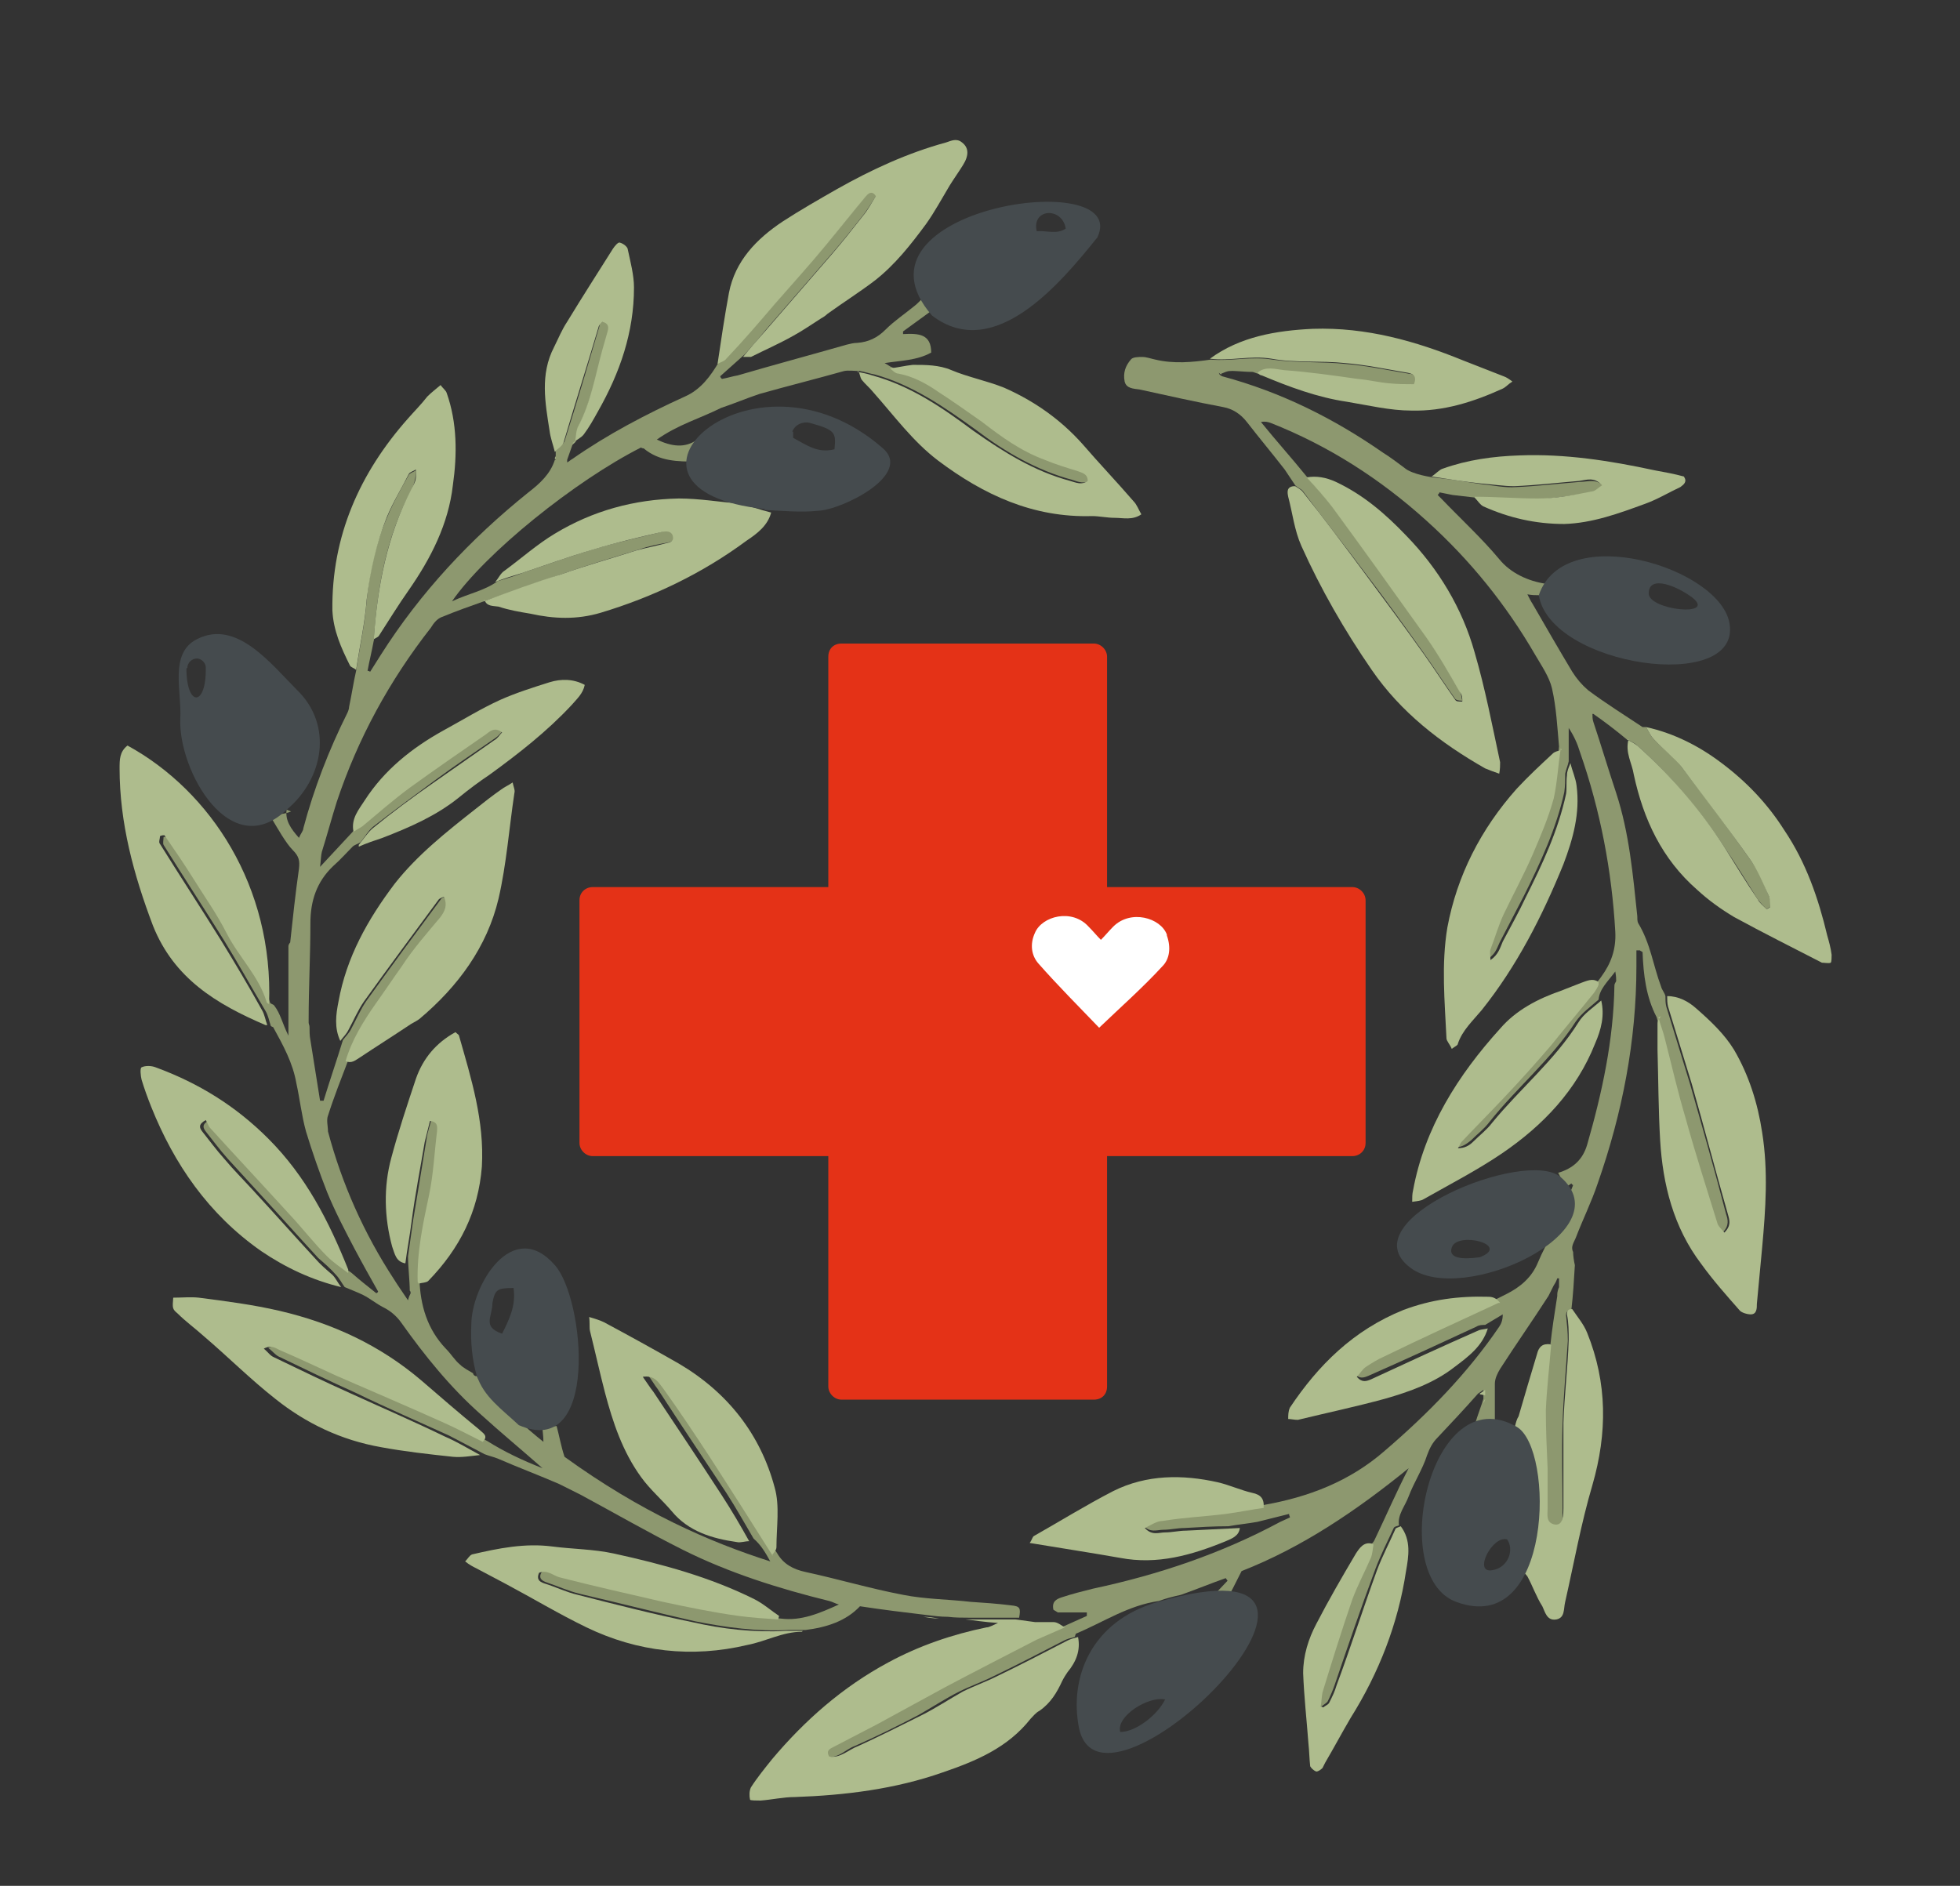 <?xml version="1.0" encoding="UTF-8"?>
<svg xmlns="http://www.w3.org/2000/svg" version="1.1" viewBox="0 0 222.9 214.5">
  <rect x="0" y="0" width="222.9" height="214.5" fill="#333333" stroke="none"/>
  <defs>
    <style>
      .cls-1 {
        fill: #fff;
      }

      .cls-2 {
        fill: #8d986f;
      }

      .cls-3 {
        fill: #aebc8d;
      }

      .cls-4 {
        fill: #e43217;
      }

      .cls-5 {
        fill: #454b4e;
      }
    </style>
  </defs>
  <!-- Generator: Adobe Illustrator 28.7.5, SVG Export Plug-In . SVG Version: 1.2.0 Build 176)  -->
  <g>
    <g id="_Слой_1" data-name="Слой_1">
      <path class="cls-2" d="M175,67.7c-.4,0-.8,0-1.3-.1.2.4.4.8.6,1.1,1.5,2.6,3,5.2,4.5,7.7.5.8,1.1,1.5,1.8,2.1,2,1.5,4.1,2.8,6.2,4.2h.4c.3.5.5,1,.9,1.4,1,1.1,2.2,1.9,3.1,3.1,2.8,3.6,5.4,7.1,8,10.8.9,1.2,1.4,2.6,2,4,.2.3.1.8.1,1.2-.1,0-.2.1-.4.2-.3-.3-.7-.7-1-1.1-1.2-1.9-2.4-3.9-3.7-5.8-2.8-4.3-6.1-8.2-10-11.7-.3-.3-.8-.5-1.2-.7-1.2-1-2.5-2-3.8-2.9,0,0,0,0-.1,0,0,.3,0,.6.1.9.9,2.7,1.7,5.4,2.6,8.1,1.5,4.6,1.9,9.3,2.4,14,0,.3,0,.6.1.8,1.4,2.3,1.7,4.8,2.6,7.2.1.4.4.7.5,1.1,0,.4,0,.8.1,1.2.9,2.9,1.8,5.9,2.7,8.8,1.4,4.9,2.8,9.8,4.1,14.8.2.6.4,1.3-.4,2.1-.3-.4-.7-.7-.8-1.1-1.2-4-2.5-7.9-3.6-11.9-.9-3-1.6-6.2-2.4-9.2-.2-.8-.5-1.5-.7-2.3-1.2-2.3-1.5-4.8-1.6-7.4-.1-.1-.2-.1-.3-.2h-.4v1.8c0,8.5-1.6,16.7-4.4,24.7-.7,2.1-1.7,4.1-2.5,6.2-.2.5-.6,1-.3,1.6,0,.4.1,1.1.2,1.5-.1,1.7-.2,3.4-.4,5.1-.4,0-.6.2-.6.6.1,1,.2,1.9.2,2.9-.2,3.2-.5,6.3-.6,9.5-.1,3.2,0,6.5,0,9.7s-.3,2-1,1.8c-1.1-.2-.8-1.1-.8-1.8,0-1.5,0-3.1,0-4.6,0-2.2-.3-4.4-.2-6.6,0-2.5.4-5,.6-7.4.2-1.9.5-3.8.8-5.7,0,0,0-.1,0-.2,0-.2.1-.6.2-.8v-1c0,0-.2,0-.2,0-.1.3-.2.5-.4.8-.2.4-.4.8-.6,1.2-1.8,2.8-3.7,5.5-5.5,8.3-.3.5-.6,1.1-.6,1.7,0,1.4,0,2.7,0,4.1,0,.1-.1.2-.1.3-.5.3-1.1.3-1.6,0,0-.2-.4.3-.5,0,.2-.7.7-2,.9-2.7,0,0,0-.1,0-.2,0-.3,0-.5,0-.8-.2.1-.4.3-.6.4-1.5,1.7-3,3.3-4.6,5-.6.6-.9,1.2-1.2,2-.5,1.6-1.5,3.1-2.1,4.7-.4,1.1-1.3,2.1-1.1,3.3-.2.1-.5.1-.6.3-.7,1.5-1.5,3.1-2.1,4.7-1.6,4.3-3.1,8.7-4.6,13.1-.2.6-.5,1.3-.8,1.9-.1.2-.5.4-.7.6-.1,0-.2-.1-.3-.1,0-.5,0-1.1.2-1.6,1.1-3.5,2.2-7.1,3.4-10.6.6-1.6,1.4-3.1,2.1-4.7.2-.4.2-1,.3-1.5.1-.1.2-.2.3-.4,1.3-2.7,2.5-5.5,3.9-8.2-5.9,4.8-12.1,9-19,11.7-.7,1.4-1.3,2.6-2,3.8-.6,0-1.3.1-1.4-.8l1.8-1.9c-.1-.2-.1-.1-.2-.3-1.7.6-3.4,1.3-5.1,1.9-.9.2-1.7.4-2.5.7-3.5.5-6.3,2.4-9.4,3.7-.1,0-.1.3-.2.4-.4.1-.8.2-1.2.4-2.7,1.4-5.4,2.8-8.1,4.1-1.2.6-2.6,1.1-3.8,1.7-1.6.8-3.1,1.8-4.7,2.7-2.3,1.2-4.7,2.4-7.2,3.5-1.1.4-1.9,1.5-3.3,1.2-.4-.7.1-.9.5-1.1,1.7-.9,3.3-1.7,5-2.6,2.6-1.4,5.1-2.8,7.7-4.2,3.5-1.8,6.9-3.6,10.4-5.4,1-.5,2.1-1,3.2-1.4l2.9-1.3c0-.2,0-.2,0-.4h-3.3c-.2-.1-.3-.2-.5-.3-.2-.9.3-1.2.9-1.4,1.2-.4,2.4-.7,3.6-1,7.5-1.6,14.6-4,21.3-7.6.4-.2.7-.3,1.1-.5,0-.1-.1-.2-.1-.4-1.2.3-2.4.6-3.6.9-1.1.2-2.2.3-3.3.5-1.7,0-3.3.1-5,.2-.8,0-1.6.2-2.4.2-.7,0-1.5.4-2.3-.5.8-.3,1.4-.6,2-.8,2.4-.3,4.8-.5,7.2-.8,1.5-.2,2.9-.4,4.4-.7,5.2-.9,9.9-2.7,13.9-6.2,4.9-4.2,9.4-8.8,13-14.1.2-.3.4-.7.4-1.4-.7.4-1.3.8-2,1.2-.3,0-.7,0-1,.2-4.1,1.9-8.2,3.8-12.3,5.6-.5.2-1,.4-1.6-.3.3-.3.6-.8,1-1.1.7-.5,1.4-.9,2.1-1.2,4.3-2.1,8.6-4.1,13-6.1.4-.2.8-.4,1.2-.6,1.6-.8,2.9-1.9,3.6-3.6.5-1.2,1.1-2.3,1.7-3.4.4-.8.8-1.6,1.2-2.5.4-1,.7-1.9,1.1-2.9-.1-.1-.1,0-.2-.2-.2.2-.5.3-.7.5-.3-.6-.5-1.2-.8-1.7,1.7-.5,2.8-1.5,3.3-3.2,1.7-5.9,3-11.9,3.1-18.1,0-.2.1-.3.2-.5,0-.3,0-.5-.1-1.1-.9,1.2-1.8,2-1.9,3.2-.9.8-1.9,1.5-2.6,2.5-2.7,4.2-6.7,7.5-9.8,11.4-.6.8-1.4,1.4-2.1,2.1-.5.4-1,.8-1.8.8.2-.3.2-.5.4-.7,1.6-1.7,3.2-3.3,4.8-5,1.8-2,3.6-4,5.4-6,1.7-1.9,3.3-4,4.9-6,.2-.3.3-.6.5-.9.2-.3.4-.5.6-.8,1.1-1.5,1.7-3.1,1.6-5.1-.4-7-1.7-13.8-4-20.4-.3-1-.7-1.9-1.3-2.8v3.8c-.1.5-.3.9-.4,1.4,0,.7,0,1.4-.1,2.1-.9,4.1-2.7,8-4.6,11.8-.9,1.7-1.7,3.3-2.6,5-.4.7-.5,1.5-1.4,2.1,0-.5-.1-.9,0-1.2.5-1.3.9-2.7,1.5-4,1.1-2.3,2.3-4.5,3.3-6.8.9-2.1,1.8-4.2,2.4-6.4.5-1.8.6-3.8.8-5.7-.2-2.2-.3-4.4-.8-6.6-.3-1.3-1.2-2.6-1.9-3.8-3.3-5.7-7.4-10.8-12.4-15.3-5.2-4.7-11.1-8.5-17.7-11.1-.3-.1-.6-.2-1.1-.1,1.7,2.1,3.5,4.1,5.2,6.2,1,1.2,2.1,2.3,3,3.5,3.6,4.9,7.1,9.7,10.6,14.7,1.4,2,2.6,4.1,3.8,6.2.2.3.2.8.3,1.1-.5,0-.7-.1-.8-.2-1.2-1.7-2.3-3.4-3.5-5.1-2.2-3.1-4.5-6.3-6.8-9.3-2.3-3.1-4.7-6.1-7-9.2-.2-.3-.6-.4-.9-.7-.4-.6-.8-1.2-1.2-1.8-1.4-1.8-2.9-3.6-4.3-5.4-.7-.9-1.6-1.5-2.7-1.7-3.2-.6-6.3-1.3-9.5-2-.7-.1-1.5-.1-1.7-.9-.2-1,.1-1.8.7-2.5.2-.3.9-.3,1.3-.3.5,0,1,.2,1.5.3,2.1.5,4.2.3,6.3,0,2.3.2,4.6-.4,7,0,2.8.4,5.6.2,8.4.5,2.4.2,4.7.7,7.1,1.1.5,0,1.1.3.7,1.3-.9,0-1.9,0-2.8-.1-1.2-.1-2.4-.4-3.6-.5-2.8-.3-5.6-.7-8.4-1-1,0-2.1-.4-3,.3-.2,0-.5-.2-.7-.2-1.1,0-2.3-.2-3.4-.1-.5,0-.5.4,0,.6,6.7,1.8,12.7,4.8,18.3,8.7.8.5,1.6,1.1,2.4,1.7.9.8,3.3,1.1,3.3,1.1,1.9.2,3.8.5,5.7.8,1.2.1,2.4.4,3.7.3,2.4-.1,4.9-.4,7.4-.6.8,0,1.7-.4,2.6.5-.5.3-.8.6-1.2.7-2,.3-4.1.6-6.1.8-2.4.1-4.9-.1-7.3-.2-.9-.1-1.7-.2-2.6-.3-.5-.1-1-.2-1.5-.3q0,.1-.2.3c.1.1.3.3.4.4,2.2,2.3,4.6,4.5,6.6,6.9,1.3,1.6,3.3,2.5,5.3,2.8,0,.9-.5,1.2-.6,1.6Z"/>
      <path class="cls-2" d="M32.6,92.1c-.2,1.2.5,2.2,1.4,3.2.2-.5.5-.8.5-1.1,1.2-4.5,2.9-8.9,5-13.1.1-.2.2-.5.2-.7.3-1.4.5-2.8.8-4.1.4-2.7,1-5.3,1.2-8,.3-3.2,1-6.4,2.3-9.4.7-1.7,1.6-3.3,2.5-4.9.1-.2.5-.3.8-.5q0,1.2-.5,2.2c-2.9,5.4-3.9,11.2-4.3,17.2-.2,1.1-.5,2.3-.7,3.4.1,0,.1,0,.3.1.4-.6.8-1.3,1.2-1.9,4.5-7.1,10.2-13.2,16.8-18.5,1.3-1,2.5-2.1,3-3.7,0,0,.1,0,.1,0,0-.1,0-.2,0-.3,0-.2,0-.4,0-.7.3-.3.8-.7,1-1.1,1.4-4.4,2.7-8.8,4-13.2,0-.2.2-.3.4-.5.8.2.7.6.6,1.1-.2.7-.4,1.4-.6,2.1-.8,2.9-1.3,5.8-2.7,8.6-.3.6-.3,1.3-.4,1.9h0c-.1.1-.3.3-.4.4-.2.6-.4,1.1-.6,1.7,0,.1,0,.2,0,.3.2-.1.4-.3.6-.4,4-2.8,8.4-5.1,12.8-7.1,1.8-.8,2.9-2.3,3.9-4,.4-.2.7-.3,1-.6,1.8-2.1,3.7-4.1,5.5-6.2,2-2.3,3.9-4.5,5.9-6.8,1.5-1.8,3-3.7,4.5-5.5.4-.5.7-.5,1.1,0-.5.8-1,1.6-1.5,2.3-1.1,1.4-2.2,2.8-3.4,4.2-2.6,3-5.2,6-7.8,9-.8,1-1.6,1.9-2.4,2.8l-2.8,2.5c.1.2,0,.1.2.3.6-.1,1.2-.3,1.8-.4,4.1-1.2,8.2-2.3,12.4-3.5.4-.1.8-.2,1.2-.2,1.3-.1,2.3-.6,3.2-1.5,1-1,2.2-1.8,3.3-2.7.4-.3.6-.6,1-.9l1,1.4c-1.1.8-2.2,1.6-3.3,2.4v.3c1.8-.1,3.2,0,3.2,2.1-1.6.9-3.4.9-5.3,1.2.4.2.6.4.9.5.4.2.7.5,1,.6,1.7.3,3.1,1.1,4.4,2,1.7,1.2,3.5,2.3,5.1,3.5,2.2,1.6,4.5,3.3,7.1,4.3,1.3.5,2.6.8,3.8,1.3.5.2,1.2.3,1.1,1.1-.7.5-1.4.2-2,0-4.1-1.1-7.7-3.2-11-5.7-3.6-2.6-7.2-5.1-11.5-6.3-.6-.1-1.1-.3-1.7-.4-.6,0-1.3-.1-1.8,0-3.2.9-6.4,1.7-9.6,2.6-1.5.5-2.9,1.1-4.4,1.6-2.4,1.2-4.9,1.9-7.3,3.6,1.7.8,3.2,1,4.6,0,0,.9,0,1.7-.1,2.5-2.1,0-4.2,0-6-1.5,0,0-.2,0-.3-.1-7.5,3.8-17.7,12-21.5,17.5,1.9-.9,3.7-1.2,5.2-2.3,1-.3,2-.6,3-1,2.7-.9,5.4-1.9,8.2-2.7,2.6-.8,5.2-1.3,7.8-2,.5-.1,1-.1,1.2.4.2.6-.4.8-.8.9-1.1.2-2.2.4-3.3.8-2.9.9-5.7,1.7-8.5,2.7-3,1-5.9,2.1-8.9,3.1-1.7.6-3.4,1.2-5.1,1.9-.5.2-.9.7-1.2,1.2-4.7,6-8.3,12.6-10.7,19.8-.6,1.9-1.1,3.8-1.7,5.7-.1.4-.1.9-.2,1.7,1.5-1.6,2.8-3,4-4.3.4-.2.7-.4,1-.6,1.8-1.5,3.5-3,5.4-4.4,2.8-2.1,5.8-4.1,8.7-6.1.5-.4,1-.9,1.8-.2-.3.3-.6.7-.9.9-2.3,1.6-4.7,3.2-7,4.9-2.3,1.7-4.6,3.4-6.8,5.1-.7.5-1.1,1.3-1.6,1.9-.3.2-.7.3-.9.5-.7.7-1.4,1.5-2.2,2.2-1.9,1.8-2.6,4-2.6,6.5,0,3.7-.2,7.3-.2,11,0,.1,0,.2,0,.3,0,.2.1.3.1.5,0,.5,0,1,.1,1.5l1.1,6.9c.2,0,.2,0,.4,0,.7-2.3,1.5-4.6,2.2-6.9.3-.4.7-.8.9-1.2.6-1.1,1.1-2.3,1.8-3.3,2.8-3.9,5.6-7.7,8.5-11.6.1-.1.4-.2.6-.3.4,1,.1,1.6-.4,2.3-1.5,1.7-3,3.5-4.3,5.3-1,1.5-2,2.9-3,4.4-1.5,2.1-2.8,4.2-3.5,6.7-.8,2.1-1.6,4.1-2.3,6.3-.2.5,0,1.2,0,1.8,1.6,6,4.1,11.6,7.5,16.8.5.8,1,1.5,1.6,2.4.1-.4.2-.6.3-.8,0-.1,0-.2-.1-.3,0-1.1-.2-2.8-.2-3.9.2-1.4.4-2.8.6-4.2.5-3,1-6,1.5-9.1.1-.8.4-1.6.6-2.4,1,.1.9.7.8,1.2-.2,2.4-.4,4.9-.9,7.2-.7,3.3-1.4,6.6-1.3,9.9.1,3,.9,5.7,3,7.9.6.6,1,1.3,1.6,1.8.4.4,1,.7,1.5,1-.6,0,0,0,0,0,0,.2.3.4.4.3,1,1.8,2.6,3.2,4.2,4.4.3.2.5.5.8.9.8.7,1.6,1.4,2.6,2.2,0-.7-.1-1.1-.1-1.6,1-.1.6-.1,1.6-.2.3,1.1.5,2.3.9,3.5,8.7,6.3,16.5,9.7,23.4,11.9-.6-1.1-1.1-1.9-1.9-2.6-1-1.7-2-3.5-3.1-5.2-2.6-3.9-5.2-7.8-7.8-11.8-.4-.5-.7-1.1-1.2-1.7,1.4-.2,1.8.7,2.3,1.3,1.8,2.6,3.6,5.2,5.3,7.8,2.4,3.8,4.8,7.6,7.2,11.3.7,1.2,1.8,1.8,3.2,2.1,3.7.8,7.4,1.9,11.1,2.6,2.5.5,5.1.5,7.7.8,1.5.1,3,.2,4.6.4,1,.1,1.1.3.9,1.4-1.9,0-3.8,0-5.8,0-.7,0-1.5,0-2.3-.1-.8,0-1.6-.1-2.4-.2-2.5-.3-5-.6-7.6-1-1.6,1.7-3.8,2.4-6.2,2.7-.6,0-1.3,0-1.9,0-3.6.2-7.2-.3-10.7-1-4.4-1-8.7-2.1-13-3.1-1.3-.3-2.6-.9-3.8-1.3-.6-.2-1-.5-.6-1.2.9-.4,1.5.3,2.3.5,3.9,1,7.8,1.9,11.8,2.8,2.9.6,5.7,1.1,8.6,1.6,1.5.2,3,.3,4.5.4,2.3.3,4.4-.6,6.6-1.6-.4-.1-.7-.3-1.1-.4-5.7-1.4-11.4-3.2-16.6-5.8-4-2-7.8-4.2-11.7-6.3-.8-.4-1.6-.8-2.4-1.2-2.3-1-4.7-1.9-7-2.9-.5-.2-1-.3-1.5-.5-1.3-.7-2.7-1.4-4-2.1-3.5-1.6-7.2-3.2-10.7-4.9-2.9-1.3-5.8-2.7-8.7-4.1-.4-.2-.7-.6-1.2-1,.9-.4,1.4,0,1.9.2,2.1,1,4.3,2,6.4,2.9,4,1.7,8,3.5,11.9,5.2,1.6.7,3.2,1.5,4.7,2.3,1.9,1.2,4,2.2,6.3,3.1-2.5-2.2-4.8-4.1-7-6.1-3.5-3.1-6.4-6.7-9.1-10.5-.5-.7-1.2-1.3-2-1.7-.8-.4-1.5-1-2.3-1.4-.6-.3-1.4-.6-2.1-.9-.3-.4-.6-1-1-1.4-.6-.7-1.3-1.3-2-1.9-2.4-2.6-4.7-5.2-7.1-7.8-1.1-1.2-2.1-2.3-3.2-3.5-.9-1-1.7-2.1-2.5-3.1-.3-.4-.5-.8.4-1.3.2.2.3.6.5.9,3,3.3,6,6.5,9,9.8,1.5,1.6,2.8,3.2,4.3,4.8.7.8,1.6,1.3,2.4,1.9.9.8,1.8,1.5,2.8,2.3.1-.1.1,0,.2-.2-.9-1.6-1.8-3.2-2.7-4.9-1.1-2.1-2.2-4.2-3.1-6.4-.9-2.3-1.7-4.6-2.4-6.9-.5-1.8-.7-3.7-1.1-5.5-.4-2.3-1.5-4.3-2.6-6.3,0-.1-.2-.1-.3-.2-.2-.6-.3-1.2-.6-1.7-1.6-2.7-3.1-5.4-4.7-8-2.3-3.7-4.6-7.2-6.9-10.9-.1-.2,0-.6,0-.9.1,0,.3,0,.5-.1,1.1,1.6,2.2,3.2,3.2,4.8,1.3,2.1,2.7,4.2,3.9,6.4,1.4,2.6,3.6,4.8,4.5,7.7,0,.2.4.2.5.4.7.9.9,2,1.6,3.4v-10.2c0-.1.1-.3.2-.4.3-2.8.6-5.6,1-8.4.1-.9,0-1.4-.7-2.1-.8-.8-1.8-2.6-2.4-3.6.4-.6,1.3-.4,2.2-.8Z"/>
      <path class="cls-3" d="M109.7,184.2c1.9,0,3.8,0,5.8,0,.7.1,1.5.2,2.2.3.7,0,1.4,0,2.1,0,.5,0,.9.4,1.3.6-1.1.5-2.1.9-3.2,1.4-3.5,1.8-7,3.6-10.4,5.4-2.6,1.4-5.1,2.8-7.7,4.2-1.7.9-3.3,1.7-5,2.6-.4.2-.9.4-.5,1.1,1.3.2,2.2-.8,3.3-1.2,2.4-1.1,4.8-2.3,7.2-3.5,1.6-.8,3.1-1.8,4.7-2.7,1.2-.6,2.6-1.1,3.8-1.7,2.7-1.3,5.4-2.7,8.1-4.1.4-.2.8-.3,1.2-.4.3,1.5-.2,2.8-1.2,4-.2.3-.4.6-.6,1-.6,1.3-1.3,2.5-2.6,3.4-.4.2-.7.6-1,.9-2.6,3.3-6.2,4.8-10,6.1-5.4,1.9-11.1,2.6-16.8,2.8-1.3,0-2.6.3-3.9.4-.4,0-1.2,0-1.2-.1-.1-.4-.1-1,.1-1.4.7-1.1,1.6-2.2,2.4-3.2,3.7-4.4,8-8.2,13.2-11,3.5-1.9,7.3-3.2,11.2-4,.3,0,.6-.2,1.3-.5-1.6-.1-2.7-.3-3.7-.4Z"/>
      <path class="cls-3" d="M147.3,55.3c.3.2.7.4.9.7,2.4,3,4.7,6.1,7,9.2,2.3,3.1,4.6,6.2,6.8,9.3,1.2,1.7,2.3,3.4,3.5,5.1.1.2.4.2.8.2,0-.4,0-.8-.3-1.1-1.2-2.1-2.4-4.2-3.8-6.2-3.5-4.9-7-9.8-10.6-14.7-.9-1.2-2-2.4-3-3.5,1.1-.2,2.2,0,3.3.5,3.2,1.5,5.7,3.7,8,6.1,3.7,3.8,6.4,8.3,7.8,13.3,1.2,4.1,2,8.3,2.9,12.5,0,.3,0,.8-.1,1.3-.6-.2-1.1-.4-1.6-.6-5.1-2.9-9.6-6.4-12.9-11.2-3.1-4.5-5.8-9.2-8-14.1-.8-1.8-1-3.7-1.5-5.6-.1-.5-.2-1.1.6-1.2Z"/>
      <path class="cls-3" d="M84.5,40.6c.8-1,1.6-1.9,2.4-2.8,2.6-3,5.2-6,7.8-9,1.2-1.4,2.3-2.8,3.4-4.2.6-.7,1-1.5,1.5-2.3-.3-.5-.7-.5-1.1,0-1.5,1.8-3,3.7-4.5,5.5-1.9,2.3-3.9,4.5-5.9,6.8-1.8,2.1-3.6,4.2-5.5,6.2-.2.3-.7.4-1,.6.4-2.7.8-5.4,1.3-8.1.7-3.6,3.1-6.1,6.1-8.1,2-1.3,4.1-2.5,6.2-3.7,3.9-2.2,8-4.1,12.4-5.3.6-.2,1.2-.5,1.8,0,.8.6.8,1.5.1,2.6-.5.8-1,1.5-1.5,2.3-.9,1.5-1.7,3-2.7,4.4-1.7,2.3-3.5,4.6-5.8,6.4-1.7,1.3-3.6,2.5-5.4,3.8-.2.2-.5.4-.7.5-1.1.7-2.1,1.4-3.2,2-1.6.9-3.2,1.6-4.8,2.4-.2,0-.7,0-1,0Z"/>
      <path class="cls-3" d="M39.3,120.7c.7-2.4,2-4.5,3.4-6.5,1-1.4,2-2.9,3-4.3,1.3-2,2.9-3.8,4.4-5.6.5-.7.8-1.3.4-2.3-.3.1-.5.2-.6.3-2.8,3.8-5.7,7.7-8.5,11.6-.7,1-1.2,2.2-1.8,3.3-.2.4-.6.8-.9,1.2-.7-1.5-.5-3-.2-4.5.9-5,3.3-9.3,6.4-13.4,2.6-3.3,5.9-5.9,9.2-8.5,1-.8,1.9-1.5,2.9-2.2.4-.3.7-.4,1.3-.8.1.5.3.9.2,1.2-.6,4-.9,8.1-1.8,12-1.3,5.5-4.6,10-9,13.7-.4.3-.9.5-1.3.8-1.8,1.2-3.7,2.4-5.5,3.6-.5.3-.9.7-1.6.4Z"/>
      <path class="cls-3" d="M188.6,115.7c.2.8.5,1.5.7,2.3.8,3.1,1.5,6.2,2.4,9.2,1.1,4,2.4,8,3.6,11.9.1.4.5.7.8,1.1.8-.8.6-1.4.4-2.1-1.4-4.9-2.7-9.9-4.1-14.8-.9-2.9-1.8-5.9-2.7-8.8-.1-.4-.1-.8-.1-1.2,1.3,0,2.4.6,3.3,1.4,1.6,1.4,3.2,2.9,4.3,4.7,1.7,2.9,2.7,6.1,3.2,9.4.7,4.4.4,8.7,0,13.1-.2,2.2-.4,4.3-.6,6.4,0,.5,0,1.2-.7,1.2-.4,0-1.1-.2-1.3-.5-1.5-1.7-3-3.4-4.3-5.2-3.2-4.2-4.4-9.1-4.7-14.1-.2-3.4-.2-6.8-.3-10.3,0-1,0-2,0-3,0-.3.2-.6.4-.8Z"/>
      <path class="cls-3" d="M30.8,114.3c-.2-.1-.5-.2-.5-.4-.9-2.9-3.1-5-4.5-7.7-1.1-2.2-2.6-4.3-3.9-6.4-1-1.6-2.1-3.2-3.2-4.8-.1,0-.3,0-.5.1,0,.3-.2.7,0,.9,2.3,3.7,4.6,7.2,6.9,10.9,1.6,2.6,3.2,5.3,4.7,8,.3.5.4,1.2.6,1.7,0,0-.1,0-.2,0-5.6-2.4-10.4-5.3-12.8-11.3-2.2-5.8-3.8-11.7-3.8-17.9,0-1,0-1.9.9-2.6,9.5,5.2,16.6,16.1,16.1,29.4Z"/>
      <path class="cls-3" d="M87.9,177c-2.4-3.8-4.8-7.6-7.2-11.3-1.7-2.6-3.5-5.3-5.3-7.8-.5-.6-.9-1.5-2.3-1.3.5.7.8,1.2,1.2,1.7,2.6,3.9,5.2,7.8,7.8,11.8,1.1,1.7,2.1,3.4,3.1,5.2-.5,0-1,.2-1.4.1-2.8-.4-5.5-1.2-7.4-3.5-1.1-1.3-2.5-2.5-3.5-3.9-2.1-2.9-3.2-6.2-4.1-9.6-.6-2.3-1.1-4.6-1.7-7-.1-.4,0-.9-.1-1.6.7.2,1.3.4,1.7.6,2.8,1.5,5.7,3.1,8.5,4.7,5.6,3.3,9.3,8.1,10.9,14.1.6,2.1.2,4.5.2,6.8,0,.3-.3.6-.5.9Z"/>
      <path class="cls-3" d="M54.9,164c-1.6-.8-3.1-1.6-4.7-2.3-4-1.8-8-3.5-11.9-5.2-2.2-1-4.3-2-6.4-2.9-.5-.2-1-.7-1.9-.2.5.4.7.8,1.2,1,2.9,1.4,5.8,2.8,8.7,4.1,3.5,1.6,7.2,3.2,10.7,4.9,1.4.6,2.7,1.4,4,2.1-1,.1-2.1.3-3.1.2-2.8-.3-5.5-.6-8.2-1.1-4.5-.8-8.5-2.7-12-5.5-2.8-2.2-5.4-4.8-8.1-7.1-1-.9-2.1-1.7-3-2.6-.6-.5-.6-.6-.5-1.8,1,0,2-.1,2.9,0,3.1.4,6.2.8,9.2,1.5,6,1.4,11.4,3.9,16.1,7.9,2.2,1.9,4.4,3.8,6.6,5.6.4.4,1.1.7.4,1.4Z"/>
      <path class="cls-3" d="M185,84.1c.4.2.8.4,1.2.7,3.9,3.5,7.2,7.3,10,11.7,1.2,1.9,2.4,3.9,3.7,5.8.2.4.6.7,1,1.1.1,0,.2-.1.4-.2,0-.4,0-.9-.1-1.2-.6-1.3-1.2-2.8-2-4-2.6-3.7-5.3-7.2-8-10.8-.9-1.1-2.1-2-3.1-3.1-.4-.4-.6-.9-.9-1.4,3.2.7,6.1,2.2,8.6,4.1,2.8,2.1,5.2,4.6,7.1,7.6,2.5,3.7,3.9,7.8,4.9,12,.2.7.4,1.4.5,2.2,0,.3,0,.8-.1.9-.2.1-.7,0-1,0-3.3-1.7-6.7-3.4-10-5.2-1.5-.9-2.9-1.9-4.2-3.1-4-3.5-6.1-8-7.2-13.1-.2-1.3-1-2.5-.6-4Z"/>
      <path class="cls-5" d="M32.6,92.1c-6.4,6.1-12.3-4.4-12.1-10.3.2-3.1-1.3-7.5,1.9-9.1,4.5-2.3,8.4,2.8,11.4,5.8,4.1,4,3,10.1-1.2,13.6ZM21.2,76c0,4.5,2.3,4.4,2.2-.1,0-.5-.5-1-1-1h0c-.6,0-1.1.5-1.1,1.1Z"/>
      <path class="cls-3" d="M97.5,42.3c.6.1,1.1.2,1.7.4,4.4,1.2,8,3.7,11.5,6.3,3.4,2.4,6.9,4.6,11,5.7.7.2,1.3.5,2,0,0-.8-.6-.9-1.1-1.1-1.3-.4-2.6-.8-3.8-1.3-2.7-1-4.9-2.6-7.1-4.3-1.7-1.2-3.4-2.4-5.1-3.5-1.3-.9-2.8-1.7-4.4-2-.4,0-.7-.4-1-.6.9-.1,1.7-.3,2.6-.4,1.5,0,3,0,4.4.6,1.9.8,4,1.2,6,2,3.4,1.5,6.4,3.6,8.9,6.4,1.9,2.2,3.9,4.3,5.8,6.5.4.4.6,1,.9,1.5-1,.7-2.1.4-3,.4-.9,0-1.8-.2-2.6-.2-6.7.2-12.3-2.4-17.5-6.3-2.9-2.2-5-5.1-7.4-7.8-.4-.5-.9-.9-1.3-1.4-.2-.3-.2-.7-.4-1Z"/>
      <path class="cls-3" d="M55,68.4c3-1.1,5.9-2.2,8.9-3.1,2.8-1,5.7-1.8,8.5-2.7,1.1-.3,2.2-.5,3.3-.8.5-.1,1-.2.8-.9-.2-.5-.7-.5-1.2-.4-2.6.6-5.2,1.2-7.8,2-2.8.8-5.5,1.8-8.2,2.7-1,.3-2,.6-3,1,.4-.4.6-1,1.1-1.3,1.9-1.4,3.7-3,5.7-4.2,4.3-2.6,9-3.9,14.1-4,2.3,0,4.7.4,7,.6,1.2.3,2.3.7,3.5,1-.4,1.5-1.6,2.4-2.8,3.2-5,3.7-10.6,6.4-16.6,8.2-2.7.8-5.3.7-8,.1-1.2-.2-2.4-.4-3.6-.8-.6-.1-1.4,0-1.6-.8Z"/>
      <path class="cls-3" d="M177.5,85.1c-.3,1.9-.4,3.9-.8,5.7-.6,2.2-1.5,4.3-2.4,6.4-1,2.3-2.2,4.5-3.3,6.8-.6,1.3-1,2.7-1.5,4-.1.3,0,.6,0,1.2.9-.6,1.1-1.4,1.4-2.1.9-1.7,1.8-3.3,2.6-5,1.9-3.8,3.7-7.6,4.6-11.8.1-.6,0-1.4.1-2.1,0-.5.2-.9.4-1.4.2.9.6,1.7.7,2.6.4,3.1-.4,6-1.5,8.9-2.4,5.9-5.3,11.6-9.3,16.6-1,1.2-2.2,2.3-2.7,3.8,0,.2-.3.3-.7.6-.2-.5-.6-.9-.6-1.2-.2-4.2-.6-8.4.1-12.6,1.1-5.9,3.8-11.2,7.9-15.8,1.3-1.4,2.7-2.7,4.1-4,.2-.2.6-.3,1-.4Z"/>
      <path class="cls-3" d="M39.6,144.8c-.8-.6-1.7-1.2-2.4-1.9-1.5-1.5-2.8-3.2-4.3-4.8-3-3.3-6-6.5-9-9.8-.2-.2-.3-.6-.5-.9-.9.5-.7.9-.4,1.3.8,1,1.6,2.1,2.5,3.1,1,1.2,2.1,2.3,3.2,3.5,2.4,2.6,4.7,5.2,7.1,7.8.6.7,1.3,1.3,2,1.9.4.4.6.9,1,1.4-3.3-.8-6.3-2.2-9.1-4.1-6-4.2-9.9-9.9-12.5-16.4-.4-1-.8-2.1-1.1-3.1-.1-.4-.2-1.3,0-1.4.4-.2,1.1-.2,1.6,0,4.9,1.8,9.1,4.4,12.8,8.1,4.3,4.3,6.9,9.4,9.1,14.9,0,.2,0,.3,0,.5Z"/>
      <path class="cls-3" d="M42.5,72.8c.4-6,1.5-11.8,4.3-17.2.6-1.1.5-1.1.5-2.2-.3.2-.7.3-.8.5-.8,1.6-1.8,3.2-2.5,4.9-1.2,3-1.9,6.2-2.3,9.4-.2,2.7-.8,5.3-1.2,8-.2-.2-.6-.3-.7-.5-1-2-1.9-4-2-6.3-.1-8.4,3.1-15.6,8.6-21.8.7-.8,1.5-1.6,2.2-2.5.4-.4.9-.8,1.5-1.3.3.4.6.6.7.9,1.2,3.4,1.2,7,.7,10.5-.5,4.4-2.5,8.3-5,11.9-1.2,1.7-2.3,3.5-3.4,5.2-.1.2-.5.3-.7.5Z"/>
      <path class="cls-3" d="M181.8,112c-.1.3-.3.6-.5.9-1.6,2-3.3,4-4.9,6-1.8,2.1-3.6,4.1-5.4,6-1.6,1.7-3.2,3.3-4.8,5-.1.1-.2.4-.4.7.8,0,1.3-.3,1.8-.8.7-.7,1.5-1.3,2.1-2.1,3.2-3.9,7.1-7.1,9.8-11.4.6-1,1.7-1.7,2.6-2.5.4,1.7,0,3.3-.7,4.9-2.1,5.3-5.9,9.3-10.6,12.5-2.8,1.9-5.9,3.5-8.9,5.2-.3.2-.7.2-1.3.3,0-.5,0-.9.1-1.3,1.3-7.1,5.1-13.1,9.9-18.4,1.8-2.1,4.3-3.4,6.9-4.3.8-.3,1.5-.6,2.3-.9.6-.2,1.3-.6,2-.1Z"/>
      <path class="cls-5" d="M106,35.9c-10.6-12.2,22.7-17.1,18.8-8.9-4.1,5.1-11.7,14.3-18.8,8.9ZM121.2,26c-.4-2.5-3.9-2.3-3.3.3,1.1-.1,2.3.4,3.3-.3Z"/>
      <path class="cls-3" d="M88.5,184.2c-1.5-.1-3-.2-4.5-.4-2.9-.4-5.8-1-8.6-1.6-3.9-.9-7.9-1.8-11.8-2.8-.7-.2-1.4-.9-2.3-.5-.3.7,0,1,.6,1.2,1.3.4,2.5,1,3.8,1.3,4.3,1.1,8.6,2.2,13,3.1,3.5.8,7,1.2,10.7,1,.6,0,1.3,0,1.9,0,0,0-.1.1-.1.1-2.2,0-4.1,1.1-6.2,1.5-6.3,1.5-12.5.8-18.3-2-3.1-1.5-6.1-3.3-9.1-4.9-1.1-.6-2.3-1.2-3.4-1.8-.4-.2-.8-.4-1.3-.8.3-.3.5-.7.8-.8,3-.7,6-1.3,9.1-.9,2.3.3,4.7.3,7,.8,5.5,1.2,11,2.7,16,5.2,1,.5,1.9,1.3,2.8,1.9Z"/>
      <path class="cls-5" d="M131.7,182.2c29-8.3-6.4,27.3-9,14.3-1.1-5.6,1.3-12.1,9-14.3ZM132.5,193.3c-1.9-.4-5.6,1.9-5.1,3.7,1.8,0,4.3-2,5.1-3.7Z"/>
      <path class="cls-5" d="M87,57.9c-20.4-2.1-1.6-19.9,13.3-7,3.7,3-4.5,7.1-7.3,7.2-1.8.2-4.2,0-6.1-.1ZM90.2,49.1c0,.2,0,.5,0,.7,1.5.8,2.8,1.8,4.7,1.3.2-1.9.1-2.2-2.8-3-.8-.2-1.7.2-2,1Z"/>
      <path class="cls-3" d="M176.4,153c-.2,2.5-.5,5-.6,7.4,0,2.2.1,4.4.2,6.6,0,1.5,0,3.1,0,4.6,0,.7-.2,1.6.8,1.8.7.1,1-.4,1-1.8,0-3.2,0-6.5,0-9.7.1-3.2.5-6.3.6-9.5,0-1,0-1.9-.2-2.9,0-.5.2-.6.6-.6.6.9,1.3,1.7,1.7,2.7,2.3,5.7,2.3,11.4.6,17.3-1.3,4.4-2.1,8.9-3.1,13.3-.2.8,0,1.8-1,2-1.1.2-1.3-.9-1.6-1.5-.7-1.1-1.1-2.3-1.7-3.4-.2-.3-.6-.6-.9-.9,0-.6.1-1.2,0-1.8-.2-2.5-.7-5-.7-7.6,0-2.3.2-4.5.2-6.8.1-.4.2-.8.4-1.1.7-2.4,1.4-4.8,2.1-7.1.2-.8.6-1.2,1.5-1.1Z"/>
      <path class="cls-5" d="M59,162.1c-1.9-1.8-4-3.2-4.8-5.7-.5-1.7-.7-3.8-.6-5.7,0-4.5,4.7-12.3,9.5-6.8,3.4,3.8,5.1,22.2-4.1,18.2ZM57.1,151.7c.8-1.6,1.6-3.2,1.3-5.2-1.9,0-2.1.2-2.4,1.7,0,1.6-1.2,2.7,1.1,3.5Z"/>
      <path class="cls-3" d="M47.5,145.8c-.1-3.4.6-6.6,1.3-9.9.5-2.4.6-4.8.9-7.2,0-.4.2-1.1-.8-1.2-.2.8-.4,1.6-.6,2.4-.5,3-1.1,6-1.5,9.1-.2,1.6-.5,3.1-.7,4.7-1.1-.2-1.2-1.1-1.5-1.9-.9-3.3-1-6.8-.1-10.1.8-3,1.8-6,2.8-9,.8-2.3,2.3-4.1,4.5-5.3.2.2.4.3.4.4,1.4,4.9,2.9,9.7,2.6,14.9-.4,5.1-2.5,9.3-6.1,13-.2.2-.7.2-1.1.3Z"/>
      <path class="cls-5" d="M172.5,162.3c4.3,2.5,4.1,24-6.9,19.9-7.9-2.9-2.9-25.6,6.9-19.9ZM171.4,175.1c-1.7-.5-3.9,3.9-1.7,3.5,1.9-.3,2.5-2.4,1.7-3.5Z"/>
      <path class="cls-5" d="M175,67.7c2.9-8.6,20.8-3.1,21.7,3.3,1.2,7.9-20.4,4.8-21.7-3.3ZM187.5,67.5c0,1.9,7.7,2.7,5,.5-1.7-1.3-5-2.7-5-.5Z"/>
      <path class="cls-3" d="M143,42.4c.9-.8,2.1-.4,3-.3,2.8.2,5.6.6,8.4,1,1.2.1,2.4.4,3.6.5,1,.1,1.9.1,2.8.1.4-1-.2-1.2-.7-1.3-2.4-.4-4.7-.9-7.1-1.1-2.8-.3-5.7,0-8.4-.5-2.4-.4-4.7.3-7,0,3.4-2.5,7.5-3.2,11.7-3.4,6.1-.2,11.7,1.4,17.1,3.6,1.5.6,3.1,1.2,4.6,1.8.3.1.6.3,1,.6-.5.3-.7.6-1.1.8-3.3,1.5-6.7,2.6-10.4,2.5-2.4,0-4.9-.6-7.3-1-3.4-.5-6.6-1.7-9.7-3-.2,0-.4-.2-.6-.4Z"/>
      <path class="cls-3" d="M40.8,96.1c.5-.6,1-1.4,1.6-1.9,2.2-1.8,4.5-3.5,6.8-5.1s4.7-3.3,7-4.9c.4-.2.6-.6.9-.9-.8-.6-1.3-.2-1.8.2-2.9,2-5.8,4-8.7,6.1-1.9,1.4-3.6,2.9-5.4,4.4-.3.2-.7.4-1,.6-.3-1.5.6-2.5,1.3-3.6,2.2-3.4,5.3-5.9,8.9-7.9,2.2-1.2,4.3-2.5,6.5-3.5,1.8-.8,3.7-1.4,5.6-2,1.3-.4,2.7-.4,4,.3-.2,1-.9,1.6-1.5,2.3-2.8,3-6,5.5-9.3,7.9-1.2.8-2.4,1.7-3.5,2.6-2.6,2.1-5.6,3.4-8.7,4.6-.9.3-1.8.6-2.7,1Z"/>
      <path class="cls-5" d="M177.5,133.9c7.1,6.2-11.3,14.7-17.1,10.3-7.2-5.4,13.2-13.7,17.1-10.3ZM165.1,141.9c-.4,1.2,1.1,1.4,3.2,1.1,3.6-1.4-2.6-3-3.2-1.1Z"/>
      <path class="cls-3" d="M143.8,171.5c-1.5.2-2.9.5-4.4.7-2.4.3-4.8.4-7.2.8-.6,0-1.2.4-2,.8.8.9,1.6.5,2.3.5.8,0,1.6-.2,2.4-.2,2.1-.1,4.1-.2,6.1-.3-.1.9-.9,1.2-1.6,1.5-3.9,1.6-7.8,2.7-12,1.9-3.4-.6-6.7-1.1-10.3-1.7.3-.4.3-.7.5-.8,3-1.7,5.9-3.5,9-5.1,3.8-1.9,7.9-1.9,11.9-1,1.3.3,2.6.9,3.9,1.2,1,.2,1.4.7,1.3,1.7Z"/>
      <path class="cls-3" d="M156.2,175.7c-.1.5-.1,1-.3,1.5-.7,1.6-1.5,3.1-2.1,4.7-1.2,3.5-2.3,7-3.4,10.6-.1.5-.1,1-.2,1.6.1,0,.2.1.3.1.2-.2.6-.3.7-.6.3-.6.6-1.2.8-1.9,1.6-4.3,3-8.7,4.6-13.1.6-1.6,1.4-3.1,2.1-4.7,0-.1.4-.2.6-.3,1.2,1.6.9,3.4.6,5.1-.9,6-3.1,11.6-6.3,16.7-1,1.7-1.9,3.4-2.9,5.1-.1.2-.2.4-.3.6-.2.2-.5.4-.7.4-.3-.1-.6-.4-.7-.6-.1-.9-.1-1.7-.2-2.6-.2-2.7-.5-5.3-.6-8,0-2,.6-3.9,1.5-5.6,1.4-2.7,2.9-5.3,4.5-8,.4-.6.9-1.4,1.9-1.1Z"/>
      <path class="cls-3" d="M170.4,148.2c-4.3,2-8.7,4-13,6.1-.7.3-1.5.8-2.1,1.2-.4.3-.6.7-1,1.1.6.7,1.1.5,1.6.3,4.1-1.9,8.2-3.8,12.3-5.6.3-.1.6-.1,1-.2-.6,2-2.2,3.2-3.8,4.4-2.3,1.8-5.1,2.8-7.9,3.6-3.3.9-6.6,1.6-9.9,2.4-.4,0-.8-.1-1.1-.1,0-.4,0-.9.2-1.3,3.2-4.8,7.2-8.8,12.9-11.1,3.2-1.2,6.3-1.6,9.7-1.5.6,0,1,.3,1.3.7Z"/>
      <path class="cls-3" d="M65.4,50.3c.1-.6.1-1.4.4-1.9,1.4-2.7,1.9-5.7,2.7-8.6.2-.7.4-1.4.6-2.1.1-.4.2-.9-.6-1.1-.1.1-.3.3-.4.5-1.3,4.4-2.7,8.8-4,13.2-.1.4-.6.7-1,1.1-.2-.8-.5-1.6-.6-2.4-.5-3.2-1.1-6.4.5-9.5.5-1,.9-2,1.5-2.9,1.7-2.8,3.5-5.6,5.2-8.3.2-.3.6-.8.8-.7.4.1.9.5.9.8.3,1.4.7,2.9.7,4.3,0,5.1-1.6,9.7-4.1,14.1-.5.9-1,1.8-1.6,2.6-.3.4-.8.6-1.3,1Z"/>
      <path class="cls-3" d="M167.7,56.5c2.4,0,4.8.2,7.2.2,2.1,0,4.1-.4,6.1-.8.4,0,.7-.4,1.2-.7-.9-1-1.8-.6-2.6-.5-2.4.2-4.9.5-7.4.6-1.2,0-2.4-.2-3.7-.3-1.9-.2-3.8-.5-5.7-.8.5-.3.9-.8,1.3-.9,2.8-1,5.7-1.4,8.7-1.5,5.2-.2,10.3.6,15.4,1.7,1.1.2,2.2.4,3.3.7.4.6,0,.9-.4,1.2-1.3.6-2.6,1.4-4,1.9-3,1.1-6,2.2-9.2,2.3-3.3,0-6.3-.7-9.2-2-.4-.2-.6-.6-1-1Z"/>
      <path class="cls-2" d="M138.9,42.6c-.5-.2-.4-.6,0-.6,1.1,0,2.3,0,3.4.1-.8,0-1.6,0-2.4.1-.4,0-.7.2-1,.3Z"/>
      <path class="cls-3" d="M105,183.9c.6,0,1.2.1,1.8.2-.6,0-1.2-.1-1.8-.2Z"/>
      <path class="cls-3" d="M168.3,158.5c.2-.1.4-.3.6-.4,0,.2,0,.4,0,.6-.2,0-.4-.1-.6-.1Z"/>
      <path class="cls-3" d="M120.1,183.1c.2.1.4.2.6.3-.2-.1-.4-.2-.6-.3Z"/>
      <path class="cls-3" d="M168.9,159.1c0,.2-.1.3-.2.5,0-.2.1-.3.2-.5Z"/>
      <path class="cls-3" d="M46.4,146.9c0,.1,0,.2.1.3,0,0-.1-.1-.1-.2,0,0,0-.1,0-.1Z"/>
      <path class="cls-3" d="M184.1,112.1c0,.2-.1.3-.2.5.1-.2.2-.3.2-.5Z"/>
      <path class="cls-3" d="M65,50.6c.1-.1.2-.2.4-.3-.1.1-.2.2-.4.3Z"/>
      <path class="cls-3" d="M187.1,82.8h-.4c.1,0,.3,0,.4,0Z"/>
      <path class="cls-3" d="M63.2,51.9c0,.1,0,.2,0,.3s-.1,0-.1,0c0-.1,0-.2.1-.3Z"/>
      <path class="cls-4" d="M153.8,100.9h-27.9v-26.2c0-.8-.7-1.5-1.5-1.5h-28.7c-.9,0-1.5.6-1.5,1.5v26.2h-26.8c-.8,0-1.5.6-1.5,1.5v27.6c0,.8.7,1.5,1.5,1.5h26.8v26.2c0,.8.7,1.5,1.5,1.5h28.7c.9,0,1.5-.6,1.5-1.5v-26.2h27.9c.8,0,1.5-.6,1.5-1.5v-27.6c0-.8-.7-1.5-1.5-1.5Z"/>
      <path class="cls-1" d="M132.7,106.3c-.7-1.9-4.1-2.9-6.1-.9-.5.5-.9,1-1.4,1.5-.5-.5-.9-1-1.4-1.5-1.9-2.1-5.3-1.2-6.1.7-.6,1.3-.4,2.6.4,3.5,2.2,2.5,4.6,4.9,6.9,7.3,2.4-2.3,5-4.6,7.2-7,.8-.8,1-2.1.5-3.5Z"/>
    </g>
  </g>
</svg>